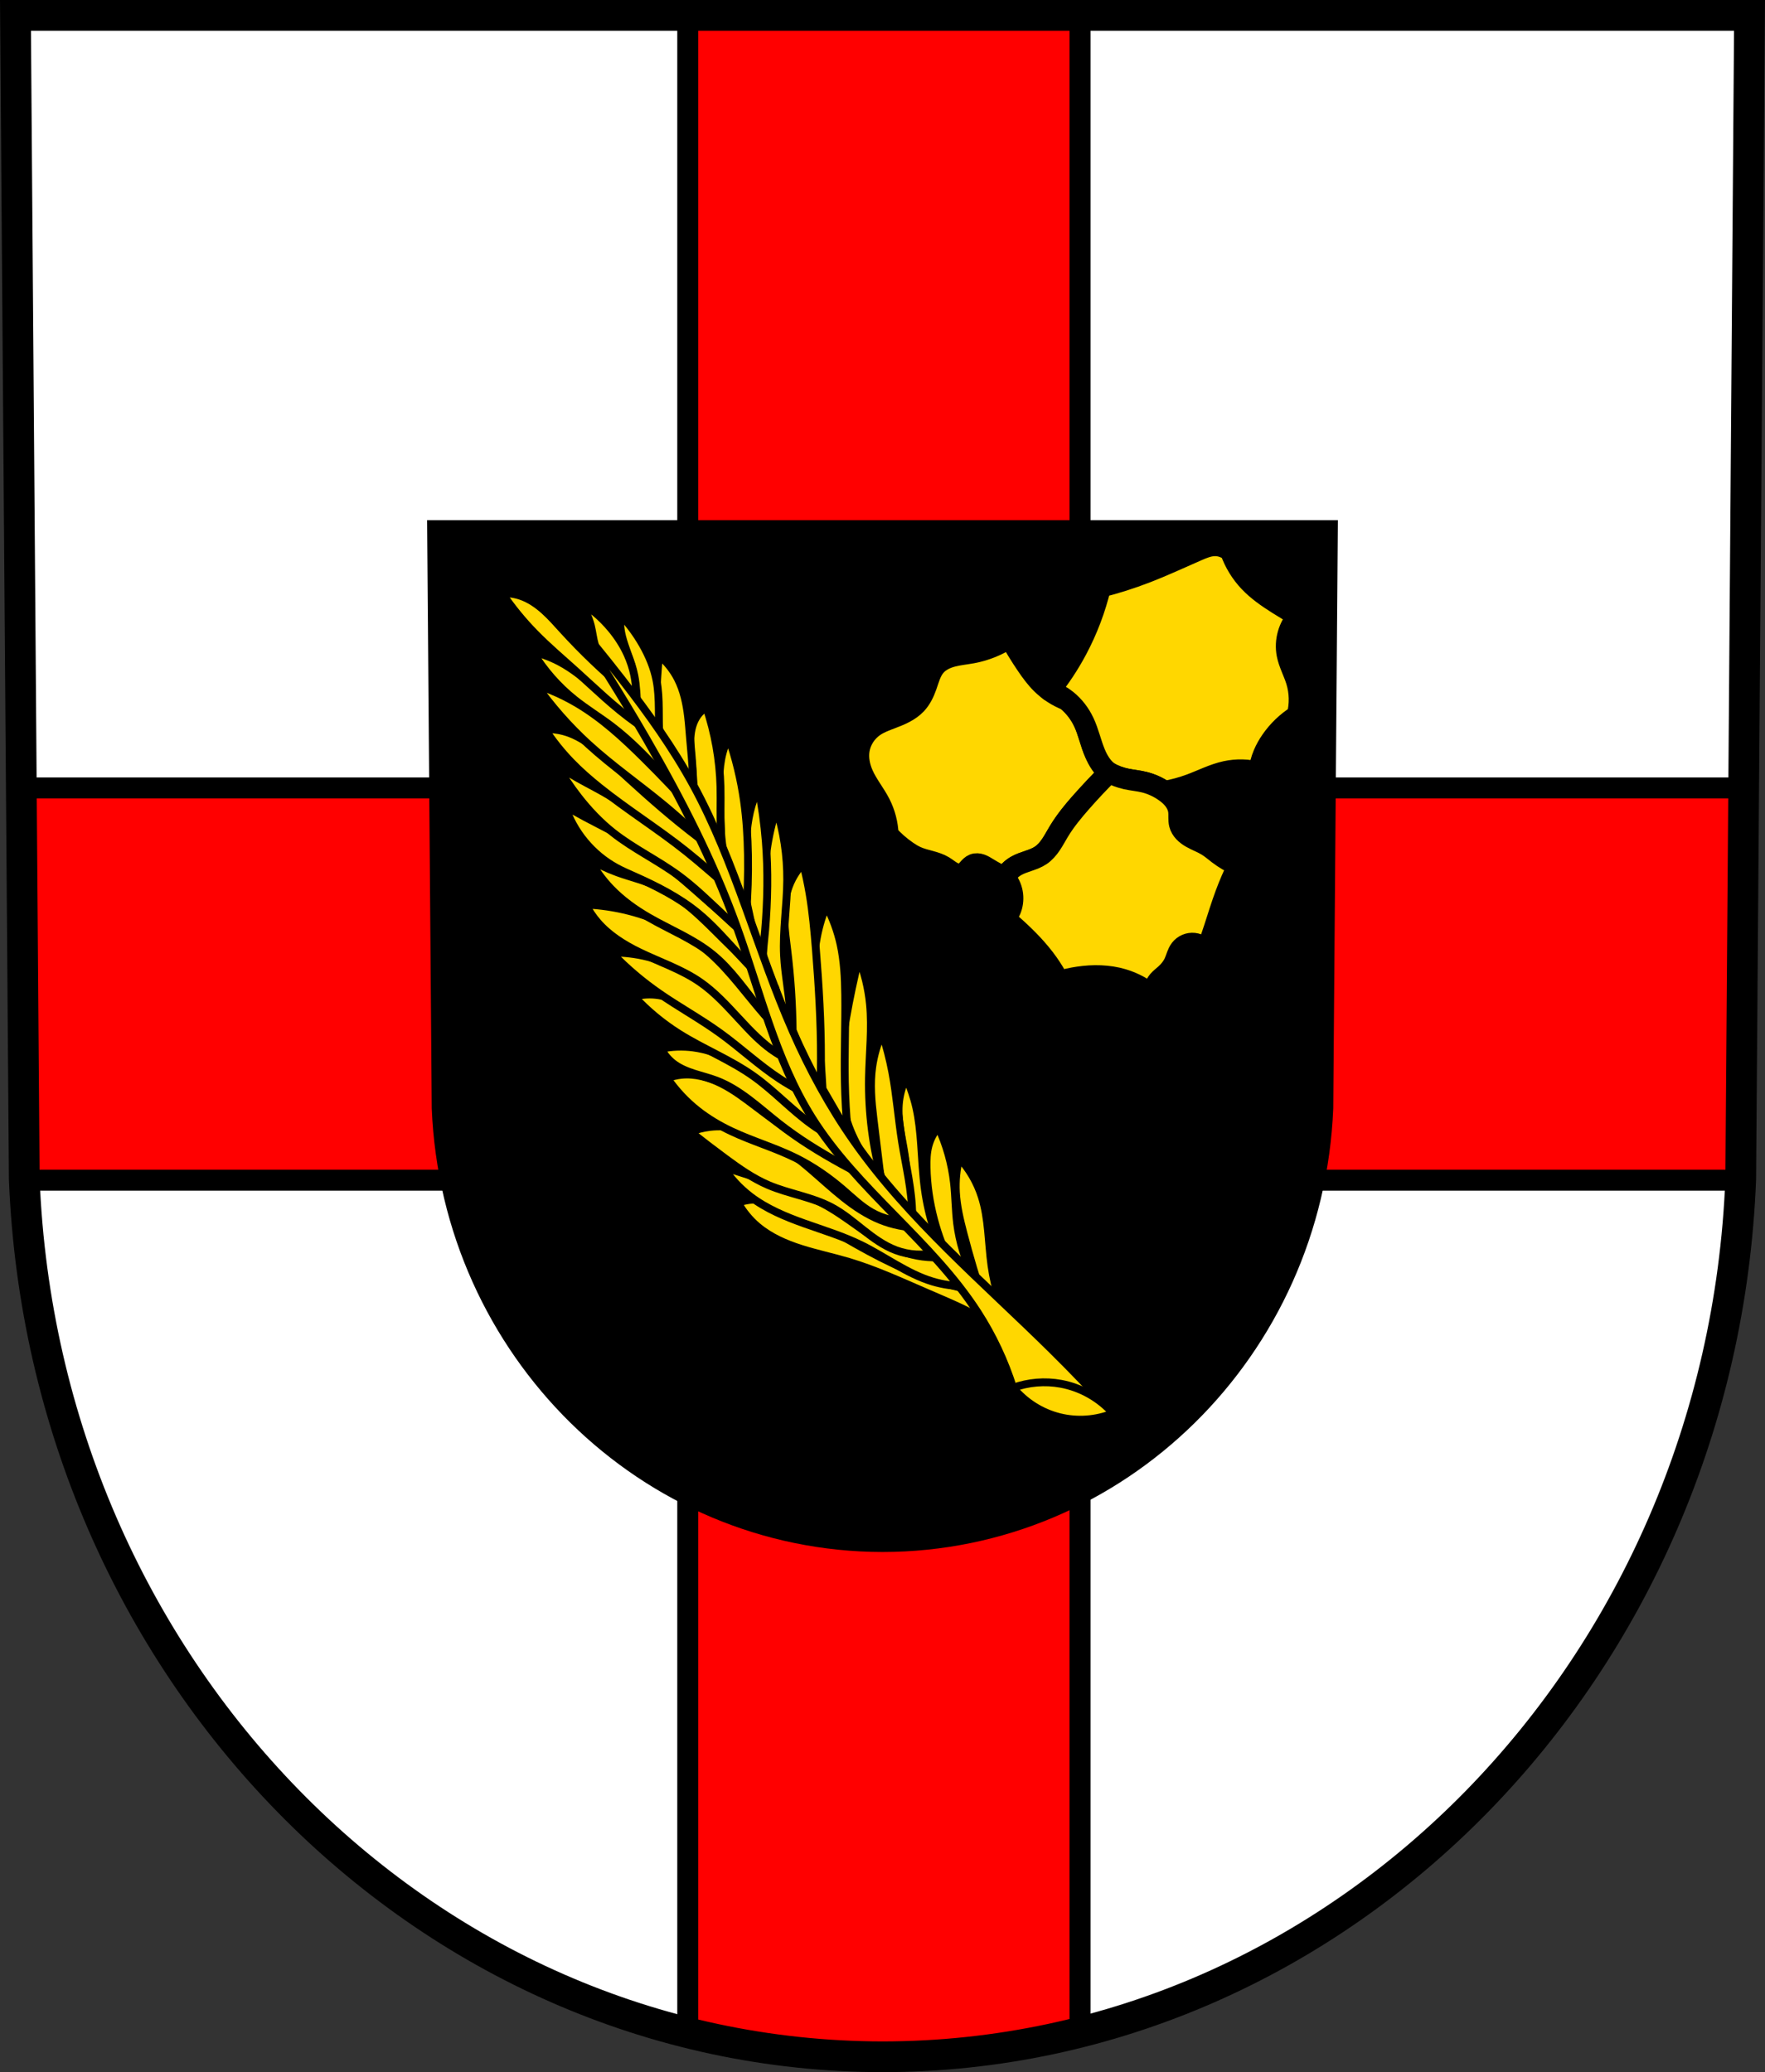 <?xml version="1.0" encoding="UTF-8" standalone="no"?>
<!-- Created with Inkscape (http://www.inkscape.org/) -->

<svg
   xmlns:dc="http://purl.org/dc/elements/1.1/"
   xmlns:cc="http://creativecommons.org/ns#"
   xmlns:rdf="http://www.w3.org/1999/02/22-rdf-syntax-ns#"
   xmlns:svg="http://www.w3.org/2000/svg"
   xmlns="http://www.w3.org/2000/svg"
   xmlns:sodipodi="http://sodipodi.sourceforge.net/DTD/sodipodi-0.dtd"
   xmlns:inkscape="http://www.inkscape.org/namespaces/inkscape"
   width="178.303mm"
   height="209.344mm"
   viewBox="0 0 178.303 209.344"
   version="1.1"
   id="svg5984"
   inkscape:version="0.92.4 (5da689c313, 2019-01-14)"
   sodipodi:docname="DEU Lutzerath COA.svg">
  <rect x="0" y="0" width="178.303" height="209.344" fill="#333333" stroke="none"/>
  <defs
     id="defs5978">
    <inkscape:path-effect
       effect="spiro"
       id="path-effect1620"
       is_visible="true" />
    <inkscape:path-effect
       effect="spiro"
       id="path-effect1624"
       is_visible="true" />
    <inkscape:path-effect
       effect="spiro"
       id="path-effect1628"
       is_visible="true" />
    <inkscape:path-effect
       effect="spiro"
       id="path-effect4332"
       is_visible="true" />
    <inkscape:path-effect
       effect="spiro"
       id="path-effect4336"
       is_visible="true" />
    <inkscape:path-effect
       effect="spiro"
       id="path-effect4023-1"
       is_visible="true" />
    <inkscape:path-effect
       effect="spiro"
       id="path-effect4027-6"
       is_visible="true" />
    <inkscape:path-effect
       effect="spiro"
       id="path-effect4031-2"
       is_visible="true" />
    <inkscape:path-effect
       effect="spiro"
       id="path-effect4035-7"
       is_visible="true" />
    <inkscape:path-effect
       effect="spiro"
       id="path-effect4039-0"
       is_visible="true" />
    <inkscape:path-effect
       effect="spiro"
       id="path-effect4043-6"
       is_visible="true" />
    <inkscape:path-effect
       effect="spiro"
       id="path-effect4047-8"
       is_visible="true" />
    <inkscape:path-effect
       effect="spiro"
       id="path-effect4051-1"
       is_visible="true" />
    <inkscape:path-effect
       effect="spiro"
       id="path-effect4055-1"
       is_visible="true" />
    <inkscape:path-effect
       effect="spiro"
       id="path-effect4059-0"
       is_visible="true" />
    <inkscape:path-effect
       effect="spiro"
       id="path-effect4063-7"
       is_visible="true" />
    <inkscape:path-effect
       effect="spiro"
       id="path-effect4067-1"
       is_visible="true" />
    <inkscape:path-effect
       effect="spiro"
       id="path-effect4071-7"
       is_visible="true" />
    <inkscape:path-effect
       effect="spiro"
       id="path-effect4075-8"
       is_visible="true" />
    <inkscape:path-effect
       effect="spiro"
       id="path-effect4079-6"
       is_visible="true" />
    <inkscape:path-effect
       effect="spiro"
       id="path-effect3769-4"
       is_visible="true" />
    <inkscape:path-effect
       effect="spiro"
       id="path-effect3773-2"
       is_visible="true" />
    <inkscape:path-effect
       effect="spiro"
       id="path-effect3777-4"
       is_visible="true" />
    <inkscape:path-effect
       effect="spiro"
       id="path-effect3781-3"
       is_visible="true" />
    <inkscape:path-effect
       effect="spiro"
       id="path-effect3785-9"
       is_visible="true" />
    <inkscape:path-effect
       effect="spiro"
       id="path-effect3789-8"
       is_visible="true" />
    <inkscape:path-effect
       effect="spiro"
       id="path-effect3793-1"
       is_visible="true" />
    <inkscape:path-effect
       effect="spiro"
       id="path-effect3797-2"
       is_visible="true" />
    <inkscape:path-effect
       effect="spiro"
       id="path-effect3801-4"
       is_visible="true" />
    <inkscape:path-effect
       effect="spiro"
       id="path-effect3805-0"
       is_visible="true" />
    <inkscape:path-effect
       effect="spiro"
       id="path-effect3809-0"
       is_visible="true" />
    <inkscape:path-effect
       effect="spiro"
       id="path-effect3813-6"
       is_visible="true" />
    <inkscape:path-effect
       effect="spiro"
       id="path-effect3817-5"
       is_visible="true" />
    <inkscape:path-effect
       effect="spiro"
       id="path-effect3821-1"
       is_visible="true" />
  </defs>
  <sodipodi:namedview
     id="base"
     pagecolor="#ffffff"
     bordercolor="#666666"
     borderopacity="1.0"
     inkscape:pageopacity="0.0"
     inkscape:pageshadow="2"
     inkscape:zoom="0.69260141"
     inkscape:cx="336.95107"
     inkscape:cy="395.60996"
     inkscape:document-units="mm"
     inkscape:current-layer="layer1"
     showgrid="false"
     inkscape:window-width="1366"
     inkscape:window-height="745"
     inkscape:window-x="-8"
     inkscape:window-y="-8"
     inkscape:window-maximized="1"
     fit-margin-top="0"
     fit-margin-left="0"
     fit-margin-right="0"
     fit-margin-bottom="0"
     inkscape:snap-nodes="false" />
  <g
     inkscape:label="Ebene 1"
     inkscape:groupmode="layer"
     id="layer1"
     transform="translate(-2.8,-6.568)">
    <path
       style="fill:#ffffff;fill-rule:evenodd;stroke:none;stroke-width:3.104;stroke-opacity:1"
       inkscape:connector-curvature="0"
       d="M 179.539,8.12 178.651,125.701 C 176.712,175.16 138.406,214.332 91.951,214.359 45.539,214.299 7.218,175.113 5.252,125.701 L 4.364,8.12 h 87.586 z"
       id="path10563-0-6-7-6-3"
       sodipodi:nodetypes="ccccccc" />
    <path
       style="fill:#ff0000;fill-opacity:1;stroke:#000000;stroke-width:8;stroke-linecap:round;stroke-linejoin:round;stroke-miterlimit:4;stroke-dasharray:none;stroke-opacity:1;paint-order:markers fill stroke"
       d="M 262.184 5.867 L 262.184 300.396 L 8.137 300.396 L 9.268 449.93 L 262.184 449.93 L 262.184 776.076 C 286.227 782.11 311.26 785.32 336.951 785.354 C 362.645 785.338 387.678 782.151 411.719 776.141 L 411.719 449.93 L 664.635 449.93 L 665.766 300.396 L 411.719 300.396 L 411.719 5.867 L 336.943 5.867 L 262.184 5.867 z "
       transform="matrix(0.265,0,0,0.265,2.8,6.568)"
       id="rect6825" />
    <path
       style="fill:none;fill-rule:evenodd;stroke:#000000;stroke-width:3.104;stroke-opacity:1"
       inkscape:connector-curvature="0"
       d="M 179.539,8.12 178.651,125.701 C 176.712,175.16 138.406,214.332 91.951,214.359 45.539,214.299 7.218,175.113 5.252,125.701 L 4.364,8.12 h 87.586 z"
       id="path10563-0-6-7-6"
       sodipodi:nodetypes="ccccccc" />
    <path
       style="fill:#000000;fill-rule:evenodd;stroke:none;stroke-width:0.265;stroke-linecap:round;stroke-linejoin:round;stroke-miterlimit:4;stroke-dasharray:none;stroke-opacity:1"
       inkscape:connector-curvature="0"
       d="m 137.954,59.118 -0.467,59.431 c -1.018,24.999 -21.137,44.798 -45.536,44.812 -24.377,-0.031 -44.503,-19.837 -45.536,-44.812 l -0.467,-59.431 h 46.002 z"
       id="path10563-0-6-7-60"
       sodipodi:nodetypes="ccccccc" />
    <g
       id="g1633"
       transform="matrix(0.152,0.133,-0.133,0.152,194.899,105.406)"
       style="fill:#ffd700;fill-opacity:1;stroke:#000000;stroke-width:10.513;stroke-linecap:round;stroke-linejoin:round;stroke-miterlimit:4;stroke-dasharray:none;stroke-opacity:1">
      <path
         sodipodi:nodetypes="caacaaaaaaaaacaaaaaacaaaacaac"
         inkscape:original-d="m -405.96557,170.25757 c 0,0 -9.86942,2.22054 -14.87831,2.12547 -3.95987,-0.0752 -7.84341,-1.18254 -11.69011,-2.12547 -5.22359,-1.28044 -15.40969,-4.78233 -15.40969,-4.78233 0,0 -5.87631,12.11953 -9.03326,18.06654 -3.04915,5.74394 -8.84773,10.54034 -9.56464,17.00379 -0.40772,3.67589 2.27509,7.04343 3.18822,10.62737 0.8491,3.33263 2.34156,6.66369 2.12547,10.096 -0.3062,4.86367 -3.00722,9.27708 -4.78232,13.81559 -1.12674,2.88081 -3.31895,5.43463 -3.71958,8.50189 -0.60346,4.62013 -0.16681,9.75908 2.12547,13.81558 2.04175,3.61314 5.93909,5.9509 9.56464,7.97053 4.89313,2.72575 10.92082,2.82978 15.94105,5.31369 4.79951,2.37471 13.28422,9.03326 13.28422,9.03326 0,0 8.52258,0.41888 12.75284,0 1.79752,-0.17799 3.58227,-0.54803 5.31369,-1.06273 4.57146,-1.35896 8.84768,-3.56377 13.28421,-5.31369 3.18221,-1.25517 7.42356,-1.05166 9.56463,-3.71958 1.45814,-1.81694 -0.30958,-5.0252 1.06275,-6.90779 1.39982,-1.9203 4.13702,-2.39313 6.37642,-3.18821 3.07776,-1.09273 9.56463,-2.12548 9.56463,-2.12548 0,0 -0.14374,-5.39479 0.53137,-7.97052 1.14492,-4.36821 5.00375,-7.78478 5.84505,-12.22148 0.92632,-4.88502 -0.7842,-9.91405 -1.06274,-14.87831 -0.48661,-8.67261 -1.06642,-17.35081 -1.06273,-26.03706 0.002,-4.25464 0.53137,-12.75285 0.53137,-12.75285 0,0 -7.95769,-1.22937 -11.69011,-2.65684 -5.10982,-1.95426 -9.20513,-6.1021 -14.34695,-7.97053 -4.4076,-1.60163 -13.81559,-2.65684 -13.81559,-2.65684 z"
         inkscape:path-effect="#path-effect1620"
         inkscape:connector-curvature="0"
         id="path1618"
         d="m -405.966,170.258 c -4.746,1.709 -9.843,2.437 -14.878,2.125 -3.959,-0.245 -7.852,-1.123 -11.69,-2.125 -5.205,-1.36 -10.349,-2.956 -15.41,-4.782 -1.739,6.553 -4.834,12.743 -9.033,18.067 -2.058,2.61 -4.38,5.016 -6.257,7.759 -1.877,2.743 -3.317,5.921 -3.307,9.245 0.011,3.724 1.808,7.169 3.188,10.627 1.284,3.217 2.243,6.634 2.125,10.096 -0.167,4.915 -2.467,9.477 -4.782,13.816 -1.46,2.736 -2.961,5.494 -3.72,8.502 -1.171,4.643 -0.424,9.762 2.125,13.816 2.24,3.563 5.744,6.206 9.565,7.971 5.089,2.351 10.734,3.238 15.941,5.314 5.014,1.999 9.582,5.106 13.284,9.033 4.231,0.505 8.522,0.505 12.753,0 1.796,-0.214 3.588,-0.521 5.314,-1.063 4.562,-1.433 8.575,-4.481 13.284,-5.314 1.765,-0.312 3.583,-0.302 5.327,-0.718 0.872,-0.208 1.725,-0.525 2.474,-1.018 0.749,-0.493 1.391,-1.169 1.763,-1.984 0.489,-1.069 0.489,-2.287 0.493,-3.463 0.004,-1.175 0.033,-2.399 0.57,-3.445 0.564,-1.099 1.633,-1.869 2.779,-2.33 1.146,-0.461 2.379,-0.65 3.597,-0.858 3.221,-0.551 6.414,-1.26 9.565,-2.125 -0.51,-2.644 -0.325,-5.418 0.531,-7.971 1.44,-4.292 4.688,-7.844 5.845,-12.221 0.641,-2.426 0.602,-4.986 0.285,-7.475 -0.316,-2.489 -0.903,-4.935 -1.348,-7.404 -1.543,-8.566 -1.366,-17.339 -1.063,-26.037 0.148,-4.252 0.325,-8.503 0.531,-12.753 -4.02,-0.115 -8.016,-1.023 -11.69,-2.657 -5.003,-2.225 -9.345,-5.743 -14.347,-7.971 -4.322,-1.924 -9.088,-2.841 -13.816,-2.657 z"
         style="fill:#ffd700;fill-opacity:1;stroke:#000000;stroke-width:10.513;stroke-linecap:round;stroke-linejoin:round;stroke-miterlimit:4;stroke-dasharray:none;stroke-opacity:1" />
      <path
         sodipodi:nodetypes="cacaaacaacaacaacaacaaaaac"
         inkscape:original-d="m -415.39952,172.31812 c 0,0 -1.32085,-16.42418 -3.31889,-24.37803 -2.71728,-10.81704 -11.69011,-31.35075 -11.69011,-31.35075 0,0 8.48027,-13.27093 12.22148,-20.192001 4.48303,-8.293414 7.62665,-17.273682 12.22147,-25.50569 1.43676,-2.574083 2.50872,-5.562744 4.78232,-7.43916 2.20696,-1.821417 7.97053,-3.188211 7.97053,-3.188211 0,0 11.10974,4.590636 17.00379,5.313686 5.9877,0.734538 12.07683,-0.344728 18.06653,-1.062738 3.93243,-0.471396 11.69011,-2.125474 11.69011,-2.125474 0,0 3.97443,13.18801 8.5019,18.066531 3.18322,3.430033 8.55835,3.99582 12.22147,6.907791 4.51415,3.588496 11.69011,12.752846 11.69011,12.752846 0,0 -1.96593,12.0324 -1.5941,18.06653 0.15597,2.53121 0.75466,5.04611 1.5941,7.43916 1.04878,2.98986 4.25095,8.5019 4.25095,8.5019 0,0 -9.23556,6.35556 -12.75284,10.62736 -3.9805,4.83438 -5.78786,11.11678 -9.03327,16.47243 -2.31677,3.8232 -7.43916,11.15874 -7.43916,11.15874 0,0 -7.18064,1.84715 -10.62737,3.18821 -5.68468,2.21181 -10.41191,7.27912 -16.47241,7.97053 -3.97032,0.45295 -7.95769,-1.22937 -11.69011,-2.65684 -5.10982,-1.95426 -9.20513,-6.1021 -14.34695,-7.97053 -4.4076,-1.60163 -9.12638,-2.71558 -13.81559,-2.65684 -3.21854,0.0403 -9.43396,2.06055 -9.43396,2.06055 z"
         inkscape:path-effect="#path-effect1624"
         inkscape:connector-curvature="0"
         id="path1622"
         d="m -415.4,172.318 c -0.341,-8.206 -1.453,-16.38 -3.319,-24.378 -2.54,-10.891 -6.479,-21.455 -11.69,-31.351 4.468,-6.481 8.551,-13.228 12.221,-20.192 4.396,-8.341 8.192,-16.981 12.221,-25.506 1.268,-2.682 2.608,-5.421 4.782,-7.439 2.146,-1.991 5.044,-3.15 7.971,-3.188 5.217,2.926 11.049,4.749 17.004,5.314 6.022,0.571 12.09,-0.131 18.067,-1.063 3.914,-0.61 7.812,-1.319 11.69,-2.125 -0.245,6.909 3.023,13.851 8.502,18.067 3.714,2.857 8.237,4.443 12.221,6.908 4.966,3.073 9.06,7.539 11.69,12.753 -1.75,5.831 -2.296,12.02 -1.594,18.067 0.293,2.523 0.801,5.026 1.594,7.439 0.992,3.021 2.429,5.896 4.251,8.502 -5.015,2.462 -9.427,6.139 -12.753,10.627 -3.733,5.038 -6.043,10.962 -9.033,16.472 -2.135,3.934 -4.629,7.675 -7.439,11.159 -3.695,0.415 -7.314,1.501 -10.627,3.188 -2.739,1.395 -5.254,3.188 -7.907,4.741 -2.653,1.553 -5.51,2.887 -8.565,3.23 -4.027,0.452 -8.06,-0.855 -11.69,-2.657 -4.903,-2.434 -9.328,-5.785 -14.347,-7.971 -4.337,-1.889 -9.09,-2.869 -13.816,-2.657 -3.231,0.145 -6.437,0.845 -9.434,2.061 z"
         style="fill:#ffd700;fill-opacity:1;stroke:#000000;stroke-width:10.513;stroke-linecap:round;stroke-linejoin:round;stroke-miterlimit:4;stroke-dasharray:none;stroke-opacity:1" />
      <path
         sodipodi:nodetypes="aaaaacaacaaaacaacaacacaaaacaaa"
         inkscape:original-d="m -339.01312,172.38303 c 3.99376,-0.1358 8.19175,0.72549 11.6901,2.65685 1.97361,1.08959 2.67437,3.98302 4.78232,4.78232 5.47537,2.07617 11.69317,-0.66105 17.53515,-1.06274 2.30396,-0.15842 4.61864,-0.22627 6.9078,-0.53136 3.75327,-0.50022 11.15874,-2.12548 11.15874,-2.12548 0,0 2.9763,9.99206 4.78232,14.87832 2.06421,5.5848 4.62926,10.97158 6.90778,16.47242 1.61116,3.88968 4.78232,11.69011 4.78232,11.69011 0,0 -9.22295,3.34946 -10.62737,7.43916 -0.78245,2.27853 1.68255,4.53973 2.12547,6.90779 0.45706,2.44366 0.58029,4.9536 0.53138,7.43916 -0.0316,1.60361 -0.76649,3.19573 -0.53138,4.78232 0.39547,2.66871 3.18822,7.43916 3.18822,7.43916 0,0 -11.75776,1.24131 -17.0038,3.71958 -6.72827,3.17849 -12.36508,8.46369 -17.53515,13.81558 -2.28909,2.36959 -5.84506,7.97053 -5.84506,7.97053 0,0 -6.64312,-2.4585 -10.096,-3.18821 -7.84628,-1.65817 -15.90428,-2.21335 -23.91159,-2.65684 -2.29907,-0.12733 -6.90779,0 -6.90779,0 0,0 -0.26976,-4.95065 -1.5941,-6.9078 -2.78115,-4.11006 -12.22147,-8.50191 -12.22147,-8.50191 0,0 -0.14374,-5.39478 0.53137,-7.97051 1.14492,-4.36822 5.00375,-7.78478 5.84505,-12.22149 0.92631,-4.88502 -0.7183,-9.91818 -1.06274,-14.8783 -0.43034,-6.19714 -1.15619,-12.38264 -1.25426,-18.59393 -0.10634,-6.73547 0.72291,-20.19598 0.72291,-20.19598 0,0 5.81813,-1.90153 8.56521,-3.22967 2.76678,-1.33767 5.09585,-3.4996 7.9072,-4.74086 3.38334,-1.4938 6.93107,-3.06253 10.62737,-3.18822 z"
         inkscape:path-effect="#path-effect1628"
         inkscape:connector-curvature="0"
         id="path1626"
         d="m -339.013,172.383 c 2.043,-0.229 4.123,-0.262 6.143,0.122 2.02,0.384 3.982,1.201 5.547,2.535 1.72,1.466 2.917,3.507 4.782,4.782 1.248,0.853 2.738,1.313 4.242,1.463 1.504,0.15 3.026,-9.8e-4 4.508,-0.294 2.966,-0.586 5.803,-1.735 8.785,-2.232 2.279,-0.38 4.603,-0.372 6.908,-0.531 3.786,-0.261 7.541,-0.977 11.159,-2.125 1.331,5.039 2.928,10.008 4.782,14.878 2.119,5.565 4.572,10.995 6.908,16.472 1.652,3.873 3.246,7.77 4.782,11.69 -1.187,-0.518 -2.508,-0.726 -3.796,-0.597 -1.289,0.129 -2.542,0.594 -3.603,1.336 -1.061,0.743 -1.927,1.761 -2.489,2.928 -0.562,1.167 -0.819,2.479 -0.739,3.771 0.15,2.413 1.425,4.593 2.125,6.908 0.725,2.397 0.829,4.953 0.531,7.439 -0.191,1.594 -0.545,3.177 -0.531,4.782 0.024,2.77 1.199,5.512 3.188,7.439 -5.847,0.005 -11.689,1.283 -17.004,3.72 -6.819,3.126 -12.68,8.097 -17.535,13.816 -2.134,2.514 -4.089,5.18 -5.845,7.971 -3.286,-1.295 -6.662,-2.361 -10.096,-3.188 -7.812,-1.882 -15.877,-2.517 -23.912,-2.657 -2.302,-0.04 -4.605,-0.04 -6.908,0 0.013,-2.384 -0.538,-4.77 -1.594,-6.908 -1.147,-2.322 -2.89,-4.346 -5.016,-5.825 -2.126,-1.479 -4.63,-2.409 -7.205,-2.677 -0.51,-2.644 -0.325,-5.418 0.531,-7.971 1.441,-4.292 4.691,-7.844 5.845,-12.221 0.64,-2.426 0.597,-4.986 0.28,-7.474 -0.318,-2.489 -0.904,-4.934 -1.343,-7.404 -1.089,-6.125 -1.269,-12.373 -1.254,-18.594 0.016,-6.738 0.257,-13.475 0.723,-20.196 2.987,-0.67 5.879,-1.761 8.565,-3.23 2.697,-1.475 5.179,-3.324 7.907,-4.741 3.3,-1.715 6.931,-2.774 10.627,-3.188 z"
         style="fill:#ffd700;fill-opacity:1;stroke:#000000;stroke-width:10.513;stroke-linecap:round;stroke-linejoin:round;stroke-miterlimit:4;stroke-dasharray:none;stroke-opacity:1" />
    </g>
    <path
       style="fill:#ffd700;fill-opacity:1;stroke:#000000;stroke-width:0.913;stroke-linecap:round;stroke-linejoin:round;stroke-miterlimit:4;stroke-dasharray:none;stroke-opacity:1"
       d="m -47.698,120.372 c -0.438,1.692 -0.502,3.48 -0.186,5.199 0.489,2.663 1.853,5.071 2.785,7.613 0.937,2.553 1.441,5.265 1.485,7.984 l 1.3,-4.642 c -0.464,-2.741 -1.022,-5.467 -1.671,-8.17 -0.38,-1.583 -0.796,-3.168 -1.485,-4.642 -0.57,-1.217 -1.324,-2.348 -2.228,-3.342 z"
       id="path3767-0"
       inkscape:connector-curvature="0"
       inkscape:path-effect="#path-effect3769-4"
       inkscape:original-d="m -47.697531,120.37201 c 0,0 -0.457706,3.48644 -0.185682,5.19911 0.423871,2.66871 2.071427,5.00681 2.785237,7.61299 0.715119,2.61096 1.48546,7.98435 1.48546,7.98435 l 1.299779,-4.64207 c 0,0 -0.967997,-5.4807 -1.671142,-8.17003 -0.410962,-1.57181 -0.780474,-3.17834 -1.485461,-4.64206 -0.581025,-1.20635 -2.228191,-3.34229 -2.228191,-3.34229 z"
       sodipodi:nodetypes="caaccaac"
       transform="matrix(-0.766,0.41,0.41,0.767,13.813,50.769)" />
    <path
       style="fill:#ffd700;fill-opacity:1;stroke:#000000;stroke-width:0.913;stroke-linecap:round;stroke-linejoin:round;stroke-miterlimit:4;stroke-dasharray:none;stroke-opacity:1"
       d="m -47.239,116.074 c 0.12,2.247 0.61,4.475 1.444,6.565 0.585,1.465 1.336,2.861 1.904,4.333 0.774,2.008 1.198,4.151 1.247,6.302 l 1.641,-2.363 c -0.048,-1.878 -0.291,-3.751 -0.722,-5.58 -0.472,-1.999 -1.17,-3.946 -2.101,-5.777 -0.381,-0.749 -0.805,-1.486 -1.379,-2.101 -0.564,-0.604 -1.265,-1.079 -2.035,-1.379 z"
       id="path3771-0"
       inkscape:connector-curvature="0"
       inkscape:path-effect="#path-effect3773-2"
       inkscape:original-d="m -47.238712,116.07381 c 0,0 0.749506,4.43469 1.444273,6.56487 0.489161,1.49979 1.430545,2.82793 1.903812,4.33281 0.642458,2.04287 1.247325,6.30228 1.247325,6.30228 l 1.641218,-2.36335 c 0,0 -0.278617,-3.75778 -0.722135,-5.58014 -0.484547,-1.99095 -1.182346,-3.94538 -2.10076,-5.77709 -0.375411,-0.74873 -0.790722,-1.50418 -1.378622,-2.10076 -0.57512,-0.58361 -2.035111,-1.37862 -2.035111,-1.37862 z"
       sodipodi:nodetypes="caaccaaac"
       transform="matrix(-0.766,0.41,0.41,0.767,13.813,50.769)" />
    <path
       style="fill:#ffd700;fill-opacity:1;stroke:#000000;stroke-width:0.913;stroke-linecap:round;stroke-linejoin:round;stroke-miterlimit:4;stroke-dasharray:none;stroke-opacity:1"
       d="m -46.648,109.246 c 0.068,1.22 0.266,2.433 0.591,3.611 0.379,1.377 0.929,2.7 1.51,4.005 0.718,1.612 1.488,3.203 2.101,4.858 1.102,2.978 1.682,6.147 1.707,9.322 1.072,-2.154 1.423,-4.659 0.985,-7.024 -0.446,-2.407 -1.663,-4.591 -2.495,-6.893 -0.673,-1.862 -1.108,-3.841 -2.166,-5.514 -0.583,-0.922 -1.345,-1.729 -2.232,-2.363 z"
       id="path3775-5"
       inkscape:connector-curvature="0"
       inkscape:path-effect="#path-effect3777-4"
       inkscape:original-d="m -46.647874,109.24634 c 0,0 0.275683,2.43254 0.590839,3.61068 0.368654,1.37813 0.975002,2.68206 1.509921,4.00457 0.661532,1.63554 1.588457,3.16977 2.100757,4.85801 0.917309,3.02291 1.706867,9.32211 1.706867,9.32211 0,0 1.230138,-4.67281 0.984732,-7.02441 -0.253624,-2.43035 -1.632052,-4.60688 -2.494651,-6.89311 -0.69717,-1.84778 -1.108029,-3.84711 -2.166408,-5.51449 -0.580706,-0.91485 -2.232057,-2.36336 -2.232057,-2.36336 z"
       sodipodi:nodetypes="caaacaaac"
       transform="matrix(-0.766,0.41,0.41,0.767,13.813,50.769)" />
    <path
       style="fill:#ffd700;fill-opacity:1;stroke:#000000;stroke-width:0.913;stroke-linecap:round;stroke-linejoin:round;stroke-miterlimit:4;stroke-dasharray:none;stroke-opacity:1"
       d="m -46.648,103.338 c 0.27,1.554 0.643,3.091 1.116,4.595 0.818,2.603 1.932,5.102 2.823,7.681 0.93,2.693 1.624,5.49 2.954,8.009 0.261,0.495 0.546,0.977 0.853,1.444 l 0.46,-6.696 -2.626,-6.762 c -0.721,-1.858 -1.515,-3.709 -2.692,-5.318 -0.816,-1.115 -1.792,-2.113 -2.889,-2.954 z"
       id="path3779-2"
       inkscape:connector-curvature="0"
       inkscape:path-effect="#path-effect3781-3"
       inkscape:original-d="m -46.647874,103.33796 c 0,0 0.657393,3.08728 1.116029,4.59541 0.79364,2.60973 1.880429,5.12115 2.822895,7.6809 0.983166,2.67029 1.733063,5.43894 2.954192,8.00914 0.239971,0.50508 0.853432,1.44427 0.853432,1.44427 l 0.459541,-6.69617 -2.625947,-6.76181 c 0,0 -1.535073,-3.70224 -2.691598,-5.31755 -0.801754,-1.1198 -2.888544,-2.95419 -2.888544,-2.95419 z"
       sodipodi:nodetypes="caaacccac"
       transform="matrix(-0.766,0.41,0.41,0.767,13.813,50.769)" />
    <path
       style="fill:#ffd700;fill-opacity:1;stroke:#000000;stroke-width:0.913;stroke-linecap:round;stroke-linejoin:round;stroke-miterlimit:4;stroke-dasharray:none;stroke-opacity:1"
       d="m -48.355,94.41 c 0.208,1.825 0.674,3.621 1.379,5.318 1.095,2.634 2.745,4.993 4.136,7.484 1.992,3.569 3.457,7.431 4.333,11.423 0.272,-1.253 0.447,-2.528 0.525,-3.808 0.086,-1.425 0.051,-2.862 -0.197,-4.267 -0.706,-4.003 -3.074,-7.501 -5.58,-10.701 -1.465,-1.871 -2.998,-3.689 -4.595,-5.449 z"
       id="path3783-6"
       inkscape:connector-curvature="0"
       inkscape:path-effect="#path-effect3785-9"
       inkscape:original-d="m -48.354738,94.409736 c 0,0 0.700669,3.616556 1.378622,5.317546 1.055275,2.647688 2.938101,4.897598 4.135869,7.483948 1.711334,3.6953 4.332814,11.42288 4.332814,11.42288 0,0 0.466949,-2.52773 0.52519,-3.80763 0.06473,-1.42243 0.173788,-2.89237 -0.196945,-4.26716 -1.047384,-3.88402 -3.339839,-7.35953 -5.580142,-10.700741 -1.323199,-1.973434 -4.595408,-5.448843 -4.595408,-5.448843 z"
       sodipodi:nodetypes="caacaaac"
       transform="matrix(-0.766,0.41,0.41,0.767,13.813,50.769)" />
    <path
       style="fill:#ffd700;fill-opacity:1;stroke:#000000;stroke-width:0.913;stroke-linecap:round;stroke-linejoin:round;stroke-miterlimit:4;stroke-dasharray:none;stroke-opacity:1"
       d="m -47.895,87.254 c 0.002,1.596 0.224,3.191 0.656,4.727 0.536,1.901 1.389,3.696 2.298,5.449 1.546,2.982 3.265,5.871 4.792,8.863 0.9,1.762 1.732,3.558 2.495,5.383 l 0.197,-5.843 c -0.94,-2.016 -1.837,-4.052 -2.692,-6.105 -1.331,-3.199 -2.582,-6.485 -4.661,-9.256 -0.894,-1.192 -1.932,-2.274 -3.085,-3.217 z"
       id="path3787-1"
       inkscape:connector-curvature="0"
       inkscape:path-effect="#path-effect3789-8"
       inkscape:original-d="m -47.895199,87.254027 c 0,0 0.234448,3.193023 0.656487,4.726707 0.522984,1.900518 1.444964,3.671678 2.297705,5.448843 1.452888,3.027903 3.286867,5.860473 4.792356,8.862573 0.886551,1.76787 2.494653,5.3832 2.494653,5.3832 l 0.196945,-5.84274 c 0,0 -1.742546,-4.09388 -2.691598,-6.105328 -1.474115,-3.124288 -2.666425,-6.435897 -4.661059,-9.256469 -0.857871,-1.213098 -3.085489,-3.216786 -3.085489,-3.216786 z"
       sodipodi:nodetypes="caaaccaac"
       transform="matrix(-0.766,0.41,0.41,0.767,13.813,50.769)" />
    <path
       style="fill:#ffd700;fill-opacity:1;stroke:#000000;stroke-width:0.913;stroke-linecap:round;stroke-linejoin:round;stroke-miterlimit:4;stroke-dasharray:none;stroke-opacity:1"
       d="m -47.83,81.674 c 0.28,1.151 0.609,2.29 0.985,3.414 0.696,2.078 1.553,4.097 2.429,6.105 1.687,3.868 3.451,7.706 5.449,11.423 0.775,1.442 1.585,2.865 2.429,4.267 l -1.05,-8.666 c -1.423,-2.728 -2.695,-5.534 -3.808,-8.403 -0.871,-2.246 -1.697,-4.613 -3.414,-6.302 -0.848,-0.834 -1.89,-1.468 -3.02,-1.838 z"
       id="path3791-2"
       inkscape:connector-curvature="0"
       inkscape:path-effect="#path-effect3793-1"
       inkscape:original-d="m -47.829551,81.673885 c 0,0 0.601251,2.29323 0.984732,3.413734 0.709209,2.072259 1.552191,4.098233 2.429002,6.105329 1.688819,3.86585 3.495945,7.683485 5.448842,11.422882 0.757657,1.45076 2.429002,4.26716 2.429002,4.26716 l -1.050377,-8.66563 c 0,0 -2.43984,-5.648816 -3.807627,-8.403034 -1.062662,-2.139808 -1.767425,-4.57089 -3.413733,-6.302277 -0.81203,-0.853994 -3.019841,-1.838164 -3.019841,-1.838164 z"
       sodipodi:nodetypes="caaaccaac"
       transform="matrix(-0.766,0.41,0.41,0.767,13.813,50.769)" />
    <path
       style="fill:#ffd700;fill-opacity:1;stroke:#000000;stroke-width:0.913;stroke-linecap:round;stroke-linejoin:round;stroke-miterlimit:4;stroke-dasharray:none;stroke-opacity:1"
       d="m -48.11,74.571 c 0.522,2.767 1.479,5.452 2.824,7.926 1.399,2.573 3.211,4.914 4.464,7.561 0.939,1.983 1.548,4.108 2.46,6.104 0.446,0.978 0.964,1.922 1.549,2.824 l -1.275,-9.019 c -1.032,-1.883 -2.064,-3.766 -3.097,-5.648 -1.129,-2.056 -2.262,-4.118 -3.644,-6.013 -0.978,-1.34 -2.077,-2.592 -3.28,-3.735 z"
       id="path3795-5"
       inkscape:connector-curvature="0"
       inkscape:path-effect="#path-effect3797-2"
       inkscape:original-d="m -48.110464,74.571236 c 0,0 1.635117,5.385676 2.824136,7.925803 1.240858,2.650872 3.169308,4.936377 4.463957,7.561397 0.970278,1.967329 1.520753,4.12132 2.459731,6.103779 0.459577,0.970302 1.54872,2.824136 1.54872,2.824136 l -1.275416,-9.019016 c 0,0 -2.024481,-3.788286 -3.09744,-5.648272 -1.17105,-2.030028 -2.258212,-4.122747 -3.644045,-6.012678 -0.979768,-1.336159 -3.279643,-3.735149 -3.279643,-3.735149 z"
       sodipodi:nodetypes="caaaccaac"
       transform="matrix(-0.766,0.41,0.41,0.767,13.813,50.769)" />
    <path
       style="fill:#ffd700;fill-opacity:1;stroke:#000000;stroke-width:0.913;stroke-linecap:round;stroke-linejoin:round;stroke-miterlimit:4;stroke-dasharray:none;stroke-opacity:1"
       d="m -47.382,71.474 c 0.611,2.015 1.342,3.993 2.186,5.922 1.376,3.14 3.052,6.144 4.919,9.019 0.702,1.081 1.431,2.144 2.186,3.189 l -1.002,-5.557 c -0.939,-1.899 -1.911,-3.783 -2.915,-5.648 -0.928,-1.725 -1.895,-3.449 -3.189,-4.919 -0.654,-0.744 -1.389,-1.417 -2.186,-2.004 z"
       id="path3799-3"
       inkscape:connector-curvature="0"
       inkscape:path-effect="#path-effect3801-4"
       inkscape:original-d="m -47.381656,71.473796 c 0,0 1.315938,4.005976 2.186429,5.921578 1.416742,3.11768 3.128916,6.099937 4.919464,9.019017 0.67383,1.098525 2.186427,3.188538 2.186427,3.188538 l -1.002112,-5.55717 c 0,0 -1.851885,-3.815693 -2.915237,-5.648272 -0.980741,-1.690209 -1.926723,-3.427327 -3.188542,-4.919464 -0.638407,-0.754934 -2.186429,-2.004227 -2.186429,-2.004227 z"
       sodipodi:nodetypes="caaccaac"
       transform="matrix(-0.766,0.41,0.41,0.767,13.813,50.769)" />
    <path
       style="fill:#ffd700;fill-opacity:1;stroke:#000000;stroke-width:0.913;stroke-linecap:round;stroke-linejoin:round;stroke-miterlimit:4;stroke-dasharray:none;stroke-opacity:1"
       d="m -47.108,64.641 c 0.398,2.514 1.039,4.989 1.913,7.379 0.719,1.968 1.595,3.875 2.551,5.739 1.056,2.059 2.212,4.066 3.462,6.013 l -0.364,-6.65 c -1.023,-2.024 -2.025,-4.059 -3.006,-6.104 -0.865,-1.801 -1.734,-3.641 -3.097,-5.102 -0.441,-0.473 -0.93,-0.901 -1.458,-1.275 z"
       id="path3803-3"
       inkscape:connector-curvature="0"
       inkscape:path-effect="#path-effect3805-0"
       inkscape:original-d="m -47.108352,64.641209 c 0,0 1.075428,4.980192 1.913125,7.379195 0.690176,1.976531 1.602099,3.873114 2.550832,5.739373 1.048031,2.061589 3.461846,6.012678 3.461846,6.012678 l -0.364406,-6.650384 c 0,0 -1.915707,-4.115231 -3.006338,-6.103779 -0.956684,-1.744322 -1.817613,-3.57853 -3.09744,-5.101667 -0.415327,-0.494286 -1.457619,-1.275416 -1.457619,-1.275416 z"
       sodipodi:nodetypes="caaccaac"
       transform="matrix(-0.766,0.41,0.41,0.767,13.813,50.769)" />
    <path
       style="fill:#ffd700;fill-opacity:1;stroke:#000000;stroke-width:0.913;stroke-linecap:round;stroke-linejoin:round;stroke-miterlimit:4;stroke-dasharray:none;stroke-opacity:1"
       d="m -46.471,60.359 c 0.523,3.098 1.509,6.118 2.915,8.928 0.796,1.591 1.727,3.116 2.46,4.737 0.71,1.57 1.231,3.226 1.549,4.919 l 0.091,-8.381 c -0.933,-1.782 -1.784,-3.606 -2.551,-5.466 -0.348,-0.845 -0.682,-1.703 -1.16,-2.482 -0.478,-0.779 -1.117,-1.486 -1.937,-1.891 -0.425,-0.21 -0.893,-0.335 -1.367,-0.364 z"
       id="path3807-3"
       inkscape:connector-curvature="0"
       inkscape:path-effect="#path-effect3809-0"
       inkscape:original-d="m -46.470643,60.359454 c 0,0 1.704015,6.041111 2.915238,8.927915 0.688391,1.640697 1.780063,3.092932 2.45973,4.737262 0.656709,1.588789 1.54872,4.919464 1.54872,4.919464 l 0.0911,-8.38131 c 0,0 -1.540522,-3.727675 -2.550832,-5.466069 -0.897548,-1.544369 -1.630847,-3.353163 -3.09744,-4.372856 -0.387062,-0.269116 -1.366518,-0.364406 -1.366518,-0.364406 z"
       sodipodi:nodetypes="caaccaacc"
       transform="matrix(-0.766,0.41,0.41,0.767,13.813,50.769)" />
    <path
       style="fill:#ffd700;fill-opacity:1;stroke:#000000;stroke-width:0.913;stroke-linecap:butt;stroke-linejoin:round;stroke-miterlimit:4;stroke-dasharray:none;stroke-opacity:1"
       d="m -44.466,52.434 c -0.445,1.094 -0.664,2.281 -0.638,3.462 0.033,1.503 0.456,2.972 1.002,4.373 0.311,0.799 0.663,1.581 1.002,2.369 0.565,1.311 1.095,2.639 1.731,3.917 0.399,0.803 0.839,1.585 1.275,2.369 0.522,0.938 1.038,1.88 1.549,2.824 l 0.182,-3.826 c -0.489,-1.275 -0.885,-2.585 -1.184,-3.917 -0.328,-1.46 -0.541,-2.949 -1.002,-4.373 -0.566,-1.749 -1.492,-3.357 -2.46,-4.919 -0.474,-0.766 -0.96,-1.526 -1.458,-2.278 z"
       id="path3811-9"
       inkscape:connector-curvature="0"
       inkscape:path-effect="#path-effect3813-6"
       inkscape:original-d="m -44.466419,52.433652 c 0,0 -0.662995,2.288754 -0.637706,3.461845 0.03223,1.495057 0.541999,2.949997 1.002112,4.372856 0.263778,0.815709 0.66184,1.581753 1.002114,2.368629 0.566625,1.310308 1.103551,2.635019 1.73092,3.917352 0.394081,0.805495 0.847258,1.580721 1.275419,2.36863 0.51263,0.943349 1.54872,2.824136 1.54872,2.824136 l 0.1822,-3.826248 c 0,0 -0.834365,-2.598848 -1.184315,-3.917352 -0.383619,-1.445361 -0.497128,-2.965296 -1.002112,-4.372856 -0.619113,-1.725678 -1.554367,-3.325228 -2.45973,-4.919462 -0.445105,-0.783776 -1.457622,-2.27753 -1.457622,-2.27753 z"
       sodipodi:nodetypes="caaaaaccaaac"
       transform="matrix(-0.766,0.41,0.41,0.767,13.813,50.769)" />
    <path
       style="fill:#ffd700;fill-opacity:1;stroke:#000000;stroke-width:0.913;stroke-linecap:round;stroke-linejoin:round;stroke-miterlimit:4;stroke-dasharray:none;stroke-opacity:1"
       d="m -42.735,46.148 c -0.381,1.395 -0.595,2.836 -0.638,4.282 -0.044,1.505 0.1,3.026 0.547,4.464 0.657,2.117 1.938,3.981 2.824,6.013 0.742,1.702 1.206,3.525 1.367,5.375 l 0.364,-3.28 c 0.088,-1.595 -0.098,-3.204 -0.547,-4.737 -0.635,-2.168 -1.787,-4.172 -2.278,-6.377 -0.282,-1.268 -0.341,-2.586 -0.729,-3.826 -0.211,-0.676 -0.519,-1.323 -0.911,-1.913 z"
       id="path3815-5"
       inkscape:connector-curvature="0"
       inkscape:path-effect="#path-effect3817-5"
       inkscape:original-d="m -42.735496,46.14767 c 0,0 -0.618944,2.838883 -0.637707,4.281755 -0.01949,1.498973 0.131633,3.023437 0.546606,4.463957 0.61295,2.127771 2.077275,3.928137 2.824138,6.012678 0.623534,1.740323 1.366518,5.37497 1.366518,5.37497 l 0.364402,-3.279642 c 0,0 -0.185845,-3.189177 -0.546605,-4.737262 -0.512282,-2.198293 -1.684995,-4.19905 -2.277531,-6.377082 -0.340829,-1.252812 -0.324929,-2.592316 -0.728807,-3.826247 -0.219716,-0.671278 -0.911014,-1.913127 -0.911014,-1.913127 z"
       sodipodi:nodetypes="caaaccaaac"
       transform="matrix(-0.766,0.41,0.41,0.767,13.813,50.769)" />
    <path
       style="fill:#ffd700;fill-opacity:1;stroke:#000000;stroke-width:0.913;stroke-linecap:round;stroke-linejoin:round;stroke-miterlimit:4;stroke-dasharray:none;stroke-opacity:1"
       d="m -39.183,42.413 c -0.861,1.433 -1.48,3.01 -1.822,4.646 -0.244,1.166 -0.348,2.364 -0.273,3.553 0.055,0.864 0.204,1.723 0.456,2.551 0.364,1.199 0.937,2.322 1.458,3.462 0.504,1.103 0.96,2.228 1.367,3.371 L -38.18,56.078 c -0.068,-1.458 -0.198,-2.914 -0.182,-4.373 0.013,-1.279 0.169,-2.574 -0.091,-3.826 -0.154,-0.744 -0.452,-1.45 -0.638,-2.186 -0.27,-1.069 -0.302,-2.197 -0.091,-3.28 z"
       id="path3819-9"
       inkscape:connector-curvature="0"
       inkscape:path-effect="#path-effect3821-1"
       inkscape:original-d="m -39.182549,42.412524 c 0,0 -1.450471,3.024634 -1.822024,4.64616 -0.265298,1.157807 -0.332632,2.366613 -0.273304,3.552944 0.04314,0.86265 0.210495,1.722585 0.455506,2.550834 0.355169,1.200634 0.979468,2.304674 1.457619,3.461843 0.463004,1.120512 1.366517,3.370744 1.366517,3.370744 L -38.180437,56.0777 c 0,0 -0.134471,-2.914754 -0.182203,-4.372856 -0.04174,-1.275095 0.104341,-2.565532 -0.0911,-3.826251 -0.116301,-0.750216 -0.51992,-1.436445 -0.637709,-2.186429 -0.169681,-1.080392 -0.0911,-3.27964 -0.0911,-3.27964 z"
       sodipodi:nodetypes="caaaaccaaac"
       transform="matrix(-0.766,0.41,0.41,0.767,13.813,50.769)" />
    <path
       style="fill:#ffd700;fill-opacity:1;stroke:#000000;stroke-width:0.913;stroke-linecap:round;stroke-linejoin:round;stroke-miterlimit:4;stroke-dasharray:none;stroke-opacity:1"
       d="m -22.541,112.836 c -0.017,1.204 -0.257,2.405 -0.705,3.523 -0.708,1.77 -1.914,3.3 -3.245,4.665 -1.331,1.365 -2.798,2.591 -4.154,3.932 -2.3,2.276 -4.258,4.867 -6.272,7.399 -1.357,1.707 -2.746,3.394 -3.946,5.215 -0.701,1.063 -1.337,2.17 -1.903,3.312 l 0.423,-5.778 c 1.862,-1.481 3.587,-3.134 5.144,-4.933 2.836,-3.275 5.095,-6.999 7.329,-10.711 0.76,-1.263 1.524,-2.534 2.482,-3.655 0.958,-1.121 2.129,-2.094 3.508,-2.617 0.432,-0.164 0.882,-0.282 1.339,-0.352 z"
       id="path4021-2"
       inkscape:connector-curvature="0"
       inkscape:path-effect="#path-effect4023-1"
       inkscape:original-d="m -22.540885,112.83618 c 0,0 -0.179374,2.44697 -0.704668,3.52334 -1.658215,3.39781 -4.943493,5.72203 -7.399014,8.59695 -2.099795,2.45844 -4.250014,4.87582 -6.271546,7.39901 -1.36293,1.70115 -2.743143,3.39677 -3.946138,5.21454 -0.702648,1.06173 -1.902606,3.31194 -1.902606,3.31194 l 0.422802,-5.77828 c 0,0 3.607822,-3.12061 5.144076,-4.93267 2.797531,-3.29977 4.604215,-7.3505 7.328546,-10.71096 1.820458,-2.24554 3.499689,-4.80306 5.98968,-6.27154 0.397504,-0.23443 1.338868,-0.35233 1.338868,-0.35233 z"
       sodipodi:nodetypes="caaaaccaaac"
       transform="matrix(-0.766,0.41,0.41,0.767,13.813,50.769)" />
    <path
       style="fill:#ffd700;fill-opacity:1;stroke:#000000;stroke-width:0.913;stroke-linecap:round;stroke-linejoin:round;stroke-miterlimit:4;stroke-dasharray:none;stroke-opacity:1"
       d="m -22.964,108.326 c -0.129,1.581 -0.536,3.139 -1.198,4.58 -0.977,2.128 -2.483,3.966 -4.057,5.699 -1.574,1.734 -3.238,3.397 -4.61,5.293 -1.833,2.534 -3.139,5.474 -5.355,7.681 -0.872,0.868 -1.873,1.607 -2.96,2.184 l 0.493,-4.087 c 1.495,-0.647 2.85,-1.614 3.946,-2.819 2.189,-2.405 3.257,-5.599 4.933,-8.386 1.74,-2.893 4.128,-5.332 6.483,-7.751 0.776,-0.798 1.551,-1.596 2.325,-2.396 z"
       id="path4025-9"
       inkscape:connector-curvature="0"
       inkscape:path-effect="#path-effect4027-6"
       inkscape:original-d="m -22.963686,108.3263 c 0,0 -0.494871,3.16747 -1.197936,4.58034 -2.07884,4.17761 -5.88722,7.24522 -8.667416,10.99282 -1.859636,2.50672 -3.17841,5.4443 -5.355477,7.68088 -0.855258,0.87864 -2.959605,2.18448 -2.959605,2.18448 l 0.493268,-4.08708 c 0,0 2.854816,-1.62619 3.946141,-2.81867 2.189379,-2.39231 3.063966,-5.73518 4.932675,-8.38555 1.940987,-2.75288 4.227926,-5.24922 6.482945,-7.75135 0.745083,-0.82673 2.325405,-2.39587 2.325405,-2.39587 z"
       sodipodi:nodetypes="caaaccaaac"
       transform="matrix(-0.766,0.41,0.41,0.767,13.813,50.769)" />
    <path
       style="fill:#ffd700;fill-opacity:1;stroke:#000000;stroke-width:0.913;stroke-linecap:round;stroke-linejoin:round;stroke-miterlimit:4;stroke-dasharray:none;stroke-opacity:1"
       d="m -21.554,102.971 c -0.678,1.562 -1.382,3.113 -2.114,4.651 -0.843,1.772 -1.732,3.543 -2.96,5.074 -1.636,2.039 -3.834,3.604 -5.285,5.778 -0.831,1.246 -1.387,2.649 -1.984,4.023 -0.597,1.373 -1.253,2.747 -2.244,3.87 -1.055,1.196 -2.473,2.067 -4.017,2.466 l 0.423,-3.523 c 1.341,-0.732 2.543,-1.718 3.523,-2.889 2.155,-2.575 3.15,-5.891 4.369,-9.02 0.793,-2.035 1.71,-4.043 3.004,-5.802 1.294,-1.759 2.995,-3.269 5.029,-4.063 0.724,-0.282 1.483,-0.472 2.255,-0.564 z"
       id="path4029-8"
       inkscape:connector-curvature="0"
       inkscape:path-effect="#path-effect4031-2"
       inkscape:original-d="m -21.55435,102.97082 c 0,0 -1.331641,3.13826 -2.114004,4.65081 -0.899519,1.73905 -1.79907,3.49672 -2.959605,5.07361 -1.547192,2.10226 -3.77619,3.64831 -5.28501,5.77828 -1.725151,2.43536 -2.18068,5.72074 -4.228007,7.89228 -1.077779,1.14317 -4.016608,2.46634 -4.016608,2.46634 l 0.422799,-3.52334 c 0,0 2.583131,-1.69633 3.52334,-2.88914 2.068049,-2.62366 2.573981,-6.20221 4.368943,-9.01975 2.278562,-3.57664 4.454215,-7.5905 8.033215,-9.86535 0.653874,-0.41561 2.254937,-0.56374 2.254937,-0.56374 z"
       sodipodi:nodetypes="caaaaccaaac"
       transform="matrix(-0.766,0.41,0.41,0.767,13.813,50.769)" />
    <path
       style="fill:#ffd700;fill-opacity:1;stroke:#000000;stroke-width:0.913;stroke-linecap:round;stroke-linejoin:round;stroke-miterlimit:4;stroke-dasharray:none;stroke-opacity:1"
       d="m -22.118,96.206 c -0.191,1.722 -0.644,3.416 -1.339,5.003 -0.614,1.402 -1.414,2.718 -2.325,3.946 -1.612,2.172 -3.571,4.071 -5.144,6.272 -1.287,1.8 -2.303,3.785 -3.101,5.849 -0.509,1.317 -0.937,2.682 -1.691,3.876 -0.829,1.313 -2.044,2.378 -3.453,3.03 l 0.493,-5.778 c 1.204,-1.227 2.312,-2.548 3.312,-3.946 2.32,-3.246 4.036,-6.877 5.708,-10.5 0.675,-1.462 1.35,-2.936 2.282,-4.249 0.932,-1.313 2.146,-2.471 3.637,-3.079 0.519,-0.211 1.065,-0.354 1.621,-0.423 z"
       id="path4033-2"
       inkscape:connector-curvature="0"
       inkscape:path-effect="#path-effect4035-7"
       inkscape:original-d="m -22.118084,96.206011 c 0,0 -0.671367,3.411008 -1.33887,5.003139 -0.590324,1.40804 -1.451101,2.69449 -2.325405,3.94615 -1.548303,2.21657 -3.646089,4.02066 -5.144074,6.27154 -1.222524,1.83697 -2.141836,3.86131 -3.100541,5.84875 -0.612405,1.26954 -0.859658,2.73755 -1.691203,3.87567 -0.903376,1.23643 -3.452873,3.03007 -3.452873,3.03007 l 0.493268,-5.77828 c 0,0 2.345011,-2.52697 3.31194,-3.94614 2.243004,-3.29208 3.495896,-7.1865 5.707811,-10.49955 1.743595,-2.61159 3.281096,-5.625354 5.919211,-7.328547 0.469063,-0.302832 1.620736,-0.422802 1.620736,-0.422802 z"
       sodipodi:nodetypes="caaaaaccaaac"
       transform="matrix(-0.766,0.41,0.41,0.767,13.813,50.769)" />
    <path
       style="fill:#ffd700;fill-opacity:1;stroke:#000000;stroke-width:0.913;stroke-linecap:round;stroke-linejoin:round;stroke-miterlimit:4;stroke-dasharray:none;stroke-opacity:1"
       d="m -23.112,92.853 c -1.204,0.354 -2.349,0.912 -3.369,1.643 -2.523,1.809 -4.187,4.594 -5.34,7.477 -0.805,2.012 -1.396,4.11 -2.3,6.08 -0.772,1.683 -1.77,3.262 -2.958,4.683 l -0.904,5.751 c 0.938,-1.29 1.843,-2.605 2.711,-3.944 1.57,-2.419 3.028,-4.919 4.19,-7.559 1.185,-2.691 2.099,-5.583 4.026,-7.805 0.602,-0.694 1.291,-1.307 1.929,-1.967 0.639,-0.66 1.235,-1.382 1.604,-2.223 0.293,-0.67 0.435,-1.405 0.411,-2.136 z"
       id="path4037-7"
       inkscape:connector-curvature="0"
       inkscape:path-effect="#path-effect4039-0"
       inkscape:original-d="m -23.11155,92.852899 c 0,0 -2.41478,0.836263 -3.368541,1.643192 -2.338099,1.978145 -3.896339,4.775678 -5.340369,7.476519 -1.021654,1.91085 -1.333613,4.14065 -2.300465,6.0798 -0.823835,1.65231 -2.957742,4.68309 -2.957742,4.68309 l -0.903756,5.75117 c 0,0 1.871701,-2.58721 2.711265,-3.94366 1.516132,-2.44955 2.831342,-5.01846 4.190134,-7.55867 1.380781,-2.58131 2.401139,-5.36996 4.025816,-7.805158 1.013911,-1.519729 2.746052,-2.54134 3.532859,-4.190135 0.312282,-0.654404 0.410799,-2.136148 0.410799,-2.136148 z"
       sodipodi:nodetypes="caaaccaaaac"
       transform="matrix(-0.766,0.41,0.41,0.767,13.813,50.769)" />
    <path
       style="fill:#ffd700;fill-opacity:1;stroke:#000000;stroke-width:0.913;stroke-linecap:round;stroke-linejoin:round;stroke-miterlimit:4;stroke-dasharray:none;stroke-opacity:1"
       d="m -23.194,86.034 c -0.574,2.18 -1.433,4.285 -2.547,6.244 -1.65,2.901 -3.851,5.475 -5.34,8.462 -1.321,2.65 -2.05,5.564 -3.369,8.216 -0.637,1.281 -1.41,2.495 -2.3,3.615 l -0.137,-4.481 c 0.983,-1.62 1.906,-3.278 2.766,-4.967 1.607,-3.158 2.99,-6.424 4.354,-9.695 0.475,-1.139 0.95,-2.284 1.569,-3.352 0.619,-1.068 1.39,-2.065 2.374,-2.81 0.777,-0.589 1.679,-1.012 2.629,-1.232 z"
       id="path4041-6"
       inkscape:connector-curvature="0"
       inkscape:path-effect="#path-effect4043-6"
       inkscape:original-d="m -23.19371,86.03366 c 0,0 -1.518666,4.24524 -2.546945,6.244122 -1.525832,2.966082 -3.811863,5.497723 -5.340369,8.462428 -1.356371,2.63083 -2.0072,5.5877 -3.36854,8.21596 -0.656916,1.26827 -2.300467,3.61501 -2.300467,3.61501 l -0.136647,-4.48117 c 0,0 1.915781,-3.27339 2.765753,-4.96717 1.588909,-3.166302 2.669324,-6.578667 4.354455,-9.694824 1.159995,-2.14507 2.110136,-4.554133 3.943656,-6.161963 0.727709,-0.638134 2.629104,-1.232393 2.629104,-1.232393 z"
       sodipodi:nodetypes="caaaccaaac"
       transform="matrix(-0.766,0.41,0.41,0.767,13.813,50.769)" />
    <path
       style="fill:#ffd700;fill-opacity:1;stroke:#000000;stroke-width:0.913;stroke-linecap:round;stroke-linejoin:round;stroke-miterlimit:4;stroke-dasharray:none;stroke-opacity:1"
       d="m -23.276,80.282 c -0.364,1.311 -0.803,2.601 -1.315,3.861 -0.396,0.977 -0.836,1.936 -1.315,2.876 -1.291,2.534 -2.86,4.921 -4.108,7.477 -1.281,2.622 -2.218,5.408 -3.615,7.969 -0.813,1.49 -1.778,2.896 -2.876,4.19 l -0.411,-4.354 c 0.921,-0.82 1.702,-1.797 2.3,-2.876 1.466,-2.643 1.78,-5.752 2.711,-8.627 0.99,-3.056 2.717,-5.891 5.094,-8.052 1.065,-0.969 2.256,-1.799 3.533,-2.465 z"
       id="path4045-5"
       inkscape:connector-curvature="0"
       inkscape:path-effect="#path-effect4047-8"
       inkscape:original-d="m -23.275869,80.282492 c 0,0 -0.812168,2.598006 -1.314552,3.861498 -0.389408,0.979359 -0.84138,1.933837 -1.314554,2.875585 -1.276652,2.540892 -2.835044,4.933758 -4.107976,7.476516 -1.305803,2.60842 -2.181709,5.428878 -3.615018,7.969469 -0.832359,1.47539 -2.875584,4.19014 -2.875584,4.19014 l -0.410797,-4.35446 c 0,0 1.723172,-1.79229 2.300467,-2.875578 1.417594,-2.660109 1.442947,-5.892318 2.711265,-8.62675 1.336329,-2.88106 2.89938,-5.755897 5.093889,-8.051634 0.992193,-1.03796 3.53286,-2.464786 3.53286,-2.464786 z"
       sodipodi:nodetypes="caaaaccaaac"
       transform="matrix(-0.766,0.41,0.41,0.767,13.813,50.769)" />
    <path
       style="fill:#ffd700;fill-opacity:1;stroke:#000000;stroke-width:0.913;stroke-linecap:round;stroke-linejoin:round;stroke-miterlimit:4;stroke-dasharray:none;stroke-opacity:1"
       d="m -23.276,73.956 c -1.469,0.868 -2.848,1.889 -4.108,3.04 -2.644,2.416 -4.764,5.429 -5.998,8.791 -1.106,3.015 -1.488,6.239 -2.218,9.366 -0.41,1.756 -0.932,3.486 -1.561,5.176 l 0.657,1.808 c 0.702,-0.772 1.311,-1.629 1.808,-2.547 1.921,-3.55 2.099,-7.829 3.944,-11.42 1.203,-2.343 3.055,-4.276 4.601,-6.408 1.173,-1.618 2.187,-3.392 2.629,-5.34 0.183,-0.807 0.266,-1.637 0.246,-2.465 z"
       id="path4049-4"
       inkscape:connector-curvature="0"
       inkscape:path-effect="#path-effect4051-1"
       inkscape:original-d="m -23.275869,73.956209 c 0,0 -2.926761,1.812483 -4.107976,3.039904 -2.4598,2.556019 -4.565327,5.545715 -5.997646,8.791067 -1.295465,2.935269 -1.385005,6.267857 -2.218306,9.366186 -0.468048,1.740266 -1.561031,5.176054 -1.561031,5.176054 l 0.657275,1.8075 c 0,0 1.331541,-1.62107 1.807511,-2.546941 1.841296,-3.581734 2.092557,-7.843494 3.943657,-11.420171 1.208697,-2.335432 3.248757,-4.153046 4.600932,-6.408443 1.020248,-1.70175 2.083496,-3.432708 2.629104,-5.340369 0.227052,-0.793862 0.24648,-2.464787 0.24648,-2.464787 z"
       sodipodi:nodetypes="caaaccaaaac"
       transform="matrix(-0.766,0.41,0.41,0.767,13.813,50.769)" />
    <path
       style="fill:#ffd700;fill-opacity:1;stroke:#000000;stroke-width:0.913;stroke-linecap:round;stroke-linejoin:round;stroke-miterlimit:4;stroke-dasharray:none;stroke-opacity:1"
       d="m -26.151,69.52 c 0.004,1.414 -0.19,2.829 -0.575,4.19 -0.501,1.771 -1.32,3.439 -2.291,5.003 -1.516,2.442 -3.419,4.67 -4.529,7.321 -1.087,2.598 -1.35,5.452 -1.89,8.216 -0.331,1.696 -0.771,3.371 -1.315,5.012 l -1.397,-6.408 c 0.947,-2.577 1.824,-5.18 2.629,-7.805 0.977,-3.186 1.894,-6.492 3.944,-9.12 0.99,-1.269 2.212,-2.335 3.286,-3.533 0.798,-0.89 1.514,-1.854 2.136,-2.876 z"
       id="path4053-9"
       inkscape:connector-curvature="0"
       inkscape:path-effect="#path-effect4055-1"
       inkscape:original-d="m -26.151453,69.519597 c 0,0 -0.181593,2.836364 -0.575116,4.190134 -0.511927,1.761091 -1.424686,3.385772 -2.290505,5.002518 -1.354738,2.529705 -3.437706,4.667286 -4.528734,7.321411 -1.068419,2.599124 -1.218161,5.487206 -1.88967,8.21595 -0.412702,1.677055 -1.314553,5.011733 -1.314553,5.011733 l -1.396712,-6.408444 c 0,0 1.645237,-5.242154 2.629104,-7.805153 1.186924,-3.091969 2.132206,-6.347039 3.94366,-9.119708 0.879682,-1.346469 2.257531,-2.296618 3.286379,-3.53286 0.763827,-0.917799 2.136147,-2.875581 2.136147,-2.875581 z"
       sodipodi:nodetypes="caaaaccaaac"
       transform="matrix(-0.766,0.41,0.41,0.767,13.813,50.769)" />
    <path
       style="fill:#ffd700;fill-opacity:1;stroke:#000000;stroke-width:0.913;stroke-linecap:round;stroke-linejoin:round;stroke-miterlimit:4;stroke-dasharray:none;stroke-opacity:1"
       d="m -26.562,62.7 c 0.574,3.157 -0.118,6.526 -1.89,9.202 -0.411,0.62 -0.875,1.203 -1.332,1.79 -1.759,2.26 -3.428,4.627 -4.528,7.272 -0.875,2.105 -1.372,4.342 -1.945,6.548 -0.445,1.711 -0.938,3.41 -1.479,5.094 l -1.15,-5.176 c 0.7,-1.543 1.357,-3.105 1.972,-4.683 1.543,-3.962 2.827,-8.053 4.93,-11.749 1.184,-2.08 2.613,-4.008 3.944,-5.998 0.507,-0.758 1,-1.525 1.479,-2.3 z"
       id="path4057-8"
       inkscape:connector-curvature="0"
       inkscape:path-effect="#path-effect4059-0"
       inkscape:original-d="m -26.56225,62.700355 c 0,0 -0.609416,6.34425 -1.88967,9.201867 -0.304084,0.678736 -0.913276,1.17532 -1.332227,1.789836 -1.608564,2.359436 -3.356269,4.66822 -4.527985,7.272351 -0.934286,2.076446 -1.303362,4.363425 -1.944941,6.548121 -0.498192,1.696435 -1.478872,5.093891 -1.478872,5.093891 l -1.150234,-5.176049 c 0,0 1.315529,-3.121651 1.971829,-4.683093 1.64564,-3.915242 2.932825,-8.000445 4.929571,-11.748812 1.124921,-2.111743 2.639433,-3.991676 3.943656,-5.997644 0.496906,-0.76427 1.478873,-2.300468 1.478873,-2.300468 z"
       sodipodi:nodetypes="caaaaccaaac"
       transform="matrix(-0.766,0.41,0.41,0.767,13.813,50.769)" />
    <path
       style="fill:#ffd700;fill-opacity:1;stroke:#000000;stroke-width:0.913;stroke-linecap:round;stroke-linejoin:round;stroke-miterlimit:4;stroke-dasharray:none;stroke-opacity:1"
       d="m -27.969,58.067 c -0.038,1.491 -0.184,2.98 -0.438,4.45 -0.327,1.901 -0.836,3.776 -1.605,5.544 -1.216,2.795 -3.06,5.275 -4.377,8.024 -0.988,2.062 -1.67,4.255 -2.407,6.419 -0.551,1.617 -1.135,3.222 -1.751,4.815 l -1.459,-5.106 c 1.169,-2.937 2.385,-5.856 3.647,-8.754 1.505,-3.453 3.083,-6.89 5.106,-10.067 0.794,-1.246 1.654,-2.449 2.407,-3.72 0.311,-0.524 0.603,-1.06 0.875,-1.605 z"
       id="path4061-9"
       inkscape:connector-curvature="0"
       inkscape:path-effect="#path-effect4063-7"
       inkscape:original-d="m -27.969058,58.067366 c 0,0 -0.156338,2.986168 -0.437684,4.449795 -0.363167,1.889283 -0.872415,3.765009 -1.604844,5.544005 -1.15992,2.81733 -3.109347,5.25362 -4.376846,8.024217 -0.950718,2.078153 -1.615553,4.275597 -2.407266,6.419373 -0.591596,1.601906 -1.750737,4.814531 -1.750737,4.814531 l -1.45895,-5.106321 c 0,0 2.323561,-5.883187 3.647371,-8.753692 1.575726,-3.416751 3.230673,-6.804991 5.106321,-10.066745 0.736319,-1.28046 1.651875,-2.451016 2.407266,-3.720319 0.31163,-0.523639 0.875369,-1.604844 0.875369,-1.604844 z"
       sodipodi:nodetypes="caaaaccaaac"
       transform="matrix(-0.766,0.41,0.41,0.767,13.813,50.769)" />
    <path
       style="fill:#ffd700;fill-opacity:1;stroke:#000000;stroke-width:0.913;stroke-linecap:round;stroke-linejoin:round;stroke-miterlimit:4;stroke-dasharray:none;stroke-opacity:1"
       d="m -28.699,53.763 c -0.144,1.603 -0.438,3.193 -0.875,4.742 -0.408,1.444 -0.941,2.851 -1.532,4.231 -1.646,3.839 -3.746,7.47 -5.398,11.307 -0.859,1.995 -1.594,4.04 -2.407,6.055 -0.237,0.586 -0.48,1.17 -0.729,1.751 l -0.073,-6.055 c 0.83,-1.678 1.608,-3.381 2.334,-5.106 1.319,-3.135 2.464,-6.341 3.574,-9.556 0.765,-2.213 1.573,-4.527 3.283,-6.128 0.539,-0.504 1.156,-0.924 1.824,-1.24 z"
       id="path4065-1"
       inkscape:connector-curvature="0"
       inkscape:path-effect="#path-effect4067-1"
       inkscape:original-d="m -28.698533,53.763469 c 0,0 -0.45446,3.190439 -0.875368,4.741582 -0.392802,1.447566 -0.952775,2.847348 -1.531896,4.230952 -1.612539,3.852589 -3.725973,7.479754 -5.398111,11.306852 -0.869562,1.990207 -1.588359,4.043058 -2.407266,6.054638 -0.238375,0.585549 -0.729472,1.750737 -0.729472,1.750737 l -0.07295,-6.054638 c 0,0 1.61698,-3.377725 2.334318,-5.10632 1.303536,-3.141177 2.172554,-6.457572 3.574423,-9.556114 0.955141,-2.111143 1.732711,-4.405099 3.282635,-6.127584 0.491718,-0.546464 1.823685,-1.240105 1.823685,-1.240105 z"
       sodipodi:nodetypes="caaaaccaaacc"
       transform="matrix(-0.766,0.41,0.41,0.767,13.813,50.769)" />
    <path
       style="fill:#ffd700;fill-opacity:1;stroke:#000000;stroke-width:0.913;stroke-linecap:round;stroke-linejoin:round;stroke-miterlimit:4;stroke-dasharray:none;stroke-opacity:1"
       d="m -30.23,48.73 c -0.377,3.056 -1.088,6.07 -2.115,8.973 -1.269,3.585 -3.014,6.982 -4.45,10.504 -1.075,2.636 -1.977,5.343 -2.699,8.097 l -0.073,-5.909 c 0.675,-2.744 1.429,-5.469 2.261,-8.17 0.994,-3.228 2.113,-6.451 3.866,-9.337 0.589,-0.97 1.247,-1.897 1.97,-2.772 0.395,-0.478 0.809,-0.941 1.24,-1.386 z"
       id="path4069-3"
       inkscape:connector-curvature="0"
       inkscape:path-effect="#path-effect4071-7"
       inkscape:original-d="m -30.230428,48.730094 c 0,0 -1.16019,6.051948 -2.115477,8.972535 -1.182179,3.614259 -3.105857,6.94715 -4.449793,10.504431 -1.005492,2.66145 -2.699054,8.097165 -2.699054,8.097165 l -0.07295,-5.908741 c 0,0 1.342232,-5.498011 2.26137,-8.170114 1.095734,-3.185498 2.235941,-6.389352 3.866216,-9.337273 0.548554,-0.991914 1.262301,-1.886247 1.96958,-2.772002 0.386828,-0.484441 1.240108,-1.386001 1.240108,-1.386001 z"
       sodipodi:nodetypes="caaccaaac"
       transform="matrix(-0.766,0.41,0.41,0.767,13.813,50.769)" />
    <path
       style="fill:#ffd700;fill-opacity:1;stroke:#000000;stroke-width:0.913;stroke-linecap:round;stroke-linejoin:round;stroke-miterlimit:4;stroke-dasharray:none;stroke-opacity:1"
       d="m -31.689,45.156 c -0.123,2.482 -0.694,4.94 -1.678,7.222 -0.698,1.618 -1.597,3.141 -2.334,4.742 -1.211,2.63 -1.971,5.441 -2.699,8.243 -0.271,1.045 -0.539,2.09 -0.802,3.137 v -8.9 c 0.652,-1.231 1.237,-2.498 1.751,-3.793 1.164,-2.934 1.992,-6.068 3.866,-8.608 0.553,-0.749 1.19,-1.436 1.897,-2.043 z"
       id="path4073-6"
       inkscape:connector-curvature="0"
       inkscape:path-effect="#path-effect4075-8"
       inkscape:original-d="m -31.689377,45.155671 c 0,0 -0.846926,4.894273 -1.677792,7.221797 -0.592269,1.659136 -1.669513,3.110156 -2.334316,4.741582 -1.09106,2.677462 -1.890503,5.467189 -2.699057,8.243059 -0.30182,1.036188 -0.80242,3.136741 -0.80242,3.136741 v -8.899588 c 0,0 1.173651,-2.525867 1.750737,-3.793265 1.303438,-2.862618 2.128636,-5.985899 3.866214,-8.607798 0.513256,-0.774472 1.896634,-2.042528 1.896634,-2.042528 z"
       sodipodi:nodetypes="caaaccaac"
       transform="matrix(-0.766,0.41,0.41,0.767,13.813,50.769)" />
    <path
       style="fill:#ffd700;fill-opacity:1;stroke:#000000;stroke-width:0.913;stroke-linecap:round;stroke-linejoin:round;stroke-miterlimit:4;stroke-dasharray:none;stroke-opacity:1"
       d="m -31.762,37.496 c -0.213,1.999 -0.604,3.979 -1.167,5.909 -0.598,2.053 -1.389,4.044 -2.115,6.055 -1.047,2.898 -1.969,5.856 -3.356,8.608 -0.274,0.544 -0.566,1.08 -0.875,1.605 l 0.146,-5.544 c 1.261,-3.106 2.308,-6.299 3.132,-9.548 0.258,-1.016 0.494,-2.039 0.853,-3.024 0.359,-0.984 0.848,-1.935 1.554,-2.709 0.514,-0.563 1.139,-1.025 1.829,-1.351 z"
       id="path4077-6"
       inkscape:connector-curvature="0"
       inkscape:path-effect="#path-effect4079-6"
       inkscape:original-d="m -31.762326,37.49619 c 0,0 -0.640215,3.971492 -1.167156,5.908744 -0.561119,2.062904 -1.374536,4.049283 -2.115476,6.054634 -1.067323,2.888705 -2.056345,5.815707 -3.355584,8.607798 -0.257079,0.552468 -0.875368,1.604844 -0.875368,1.604844 l 0.145894,-5.544005 c 0,0 1.96051,-6.40974 3.131778,-9.547664 0.724798,-1.941795 1.126733,-4.103312 2.407267,-5.733077 0.468256,-0.59596 1.828645,-1.351274 1.828645,-1.351274 z"
       sodipodi:nodetypes="caaaccaac"
       transform="matrix(-0.766,0.41,0.41,0.767,13.813,50.769)" />
    <path
       style="fill:#ffd700;fill-opacity:1;stroke:#000000;stroke-width:0.913;stroke-linecap:round;stroke-linejoin:round;stroke-miterlimit:4;stroke-dasharray:none;stroke-opacity:1"
       d="m -49.473,154.975 c 0.844,-3.314 1.772,-6.606 2.785,-9.872 3.296,-10.635 7.505,-21.097 8.86,-32.149 0.597,-4.866 0.63,-9.794 0.253,-14.682 -0.789,-10.247 -3.37,-20.353 -3.291,-30.63 0.038,-4.925 0.689,-9.827 1.519,-14.682 0.562,-3.288 1.206,-6.562 1.933,-9.817 -0.59,5.703 -0.981,11.427 -1.173,17.158 -0.269,8.029 -0.144,16.098 1.013,24.048 1.153,7.922 3.332,15.808 2.785,23.795 -0.68,9.926 -5.525,19.194 -6.328,29.111 -0.26,3.21 -0.089,6.454 0.506,9.619 z"
       id="path4330"
       inkscape:connector-curvature="0"
       inkscape:path-effect="#path-effect4332"
       inkscape:original-d="m -49.473314,154.97476 c 0,0 1.866218,-6.57883 2.784525,-9.8724 2.98539,-10.7073 7.274864,-21.14647 8.859848,-32.14859 0.697939,-4.84472 0.472807,-9.79223 0.253137,-14.682035 -0.460847,-10.25833 -3.27054,-20.361102 -3.2908,-30.629759 -0.0097,-4.920119 0.789733,-9.816227 1.51883,-14.682034 0.49423,-3.298364 1.932728,-9.817117 1.932728,-9.817117 0,0 -1.098226,11.42589 -1.17331,17.158133 -0.105082,8.022467 0.377095,16.050208 1.012552,24.048159 0.632498,7.960711 3.173953,15.818723 2.784523,23.795023 -0.484253,9.91847 -5.52757,19.21298 -6.32846,29.11092 -0.25896,3.2004 0.506275,9.61927 0.506275,9.61927 z"
       sodipodi:nodetypes="caaaaacaaaacc"
       transform="matrix(-0.766,0.41,0.41,0.767,13.813,50.769)" />
    <path
       style="fill:#ffd700;fill-opacity:1;stroke:#000000;stroke-width:0.913;stroke-linecap:round;stroke-linejoin:round;stroke-miterlimit:4;stroke-dasharray:none;stroke-opacity:1"
       d="m -49.473,154.975 c 0.545,-2.303 1.883,-4.411 3.734,-5.885 1.473,-1.173 3.262,-1.946 5.126,-2.215 -0.419,2.132 -1.548,4.118 -3.164,5.569 -1.571,1.411 -3.595,2.311 -5.696,2.531 z"
       id="path4334"
       inkscape:connector-curvature="0"
       inkscape:path-effect="#path-effect4336"
       inkscape:original-d="m -49.473314,154.97476 c 0,0 1.966841,-4.37694 3.733794,-5.88547 1.415636,-1.20859 5.126054,-2.21496 5.126054,-2.21496 0,0 -1.582037,4.13546 -3.164232,5.56905 -1.53961,1.395 -5.695616,2.53138 -5.695616,2.53138 z"
       sodipodi:nodetypes="cacac"
       transform="matrix(-0.766,0.41,0.41,0.767,13.813,50.769)" />
  </g>
</svg>
